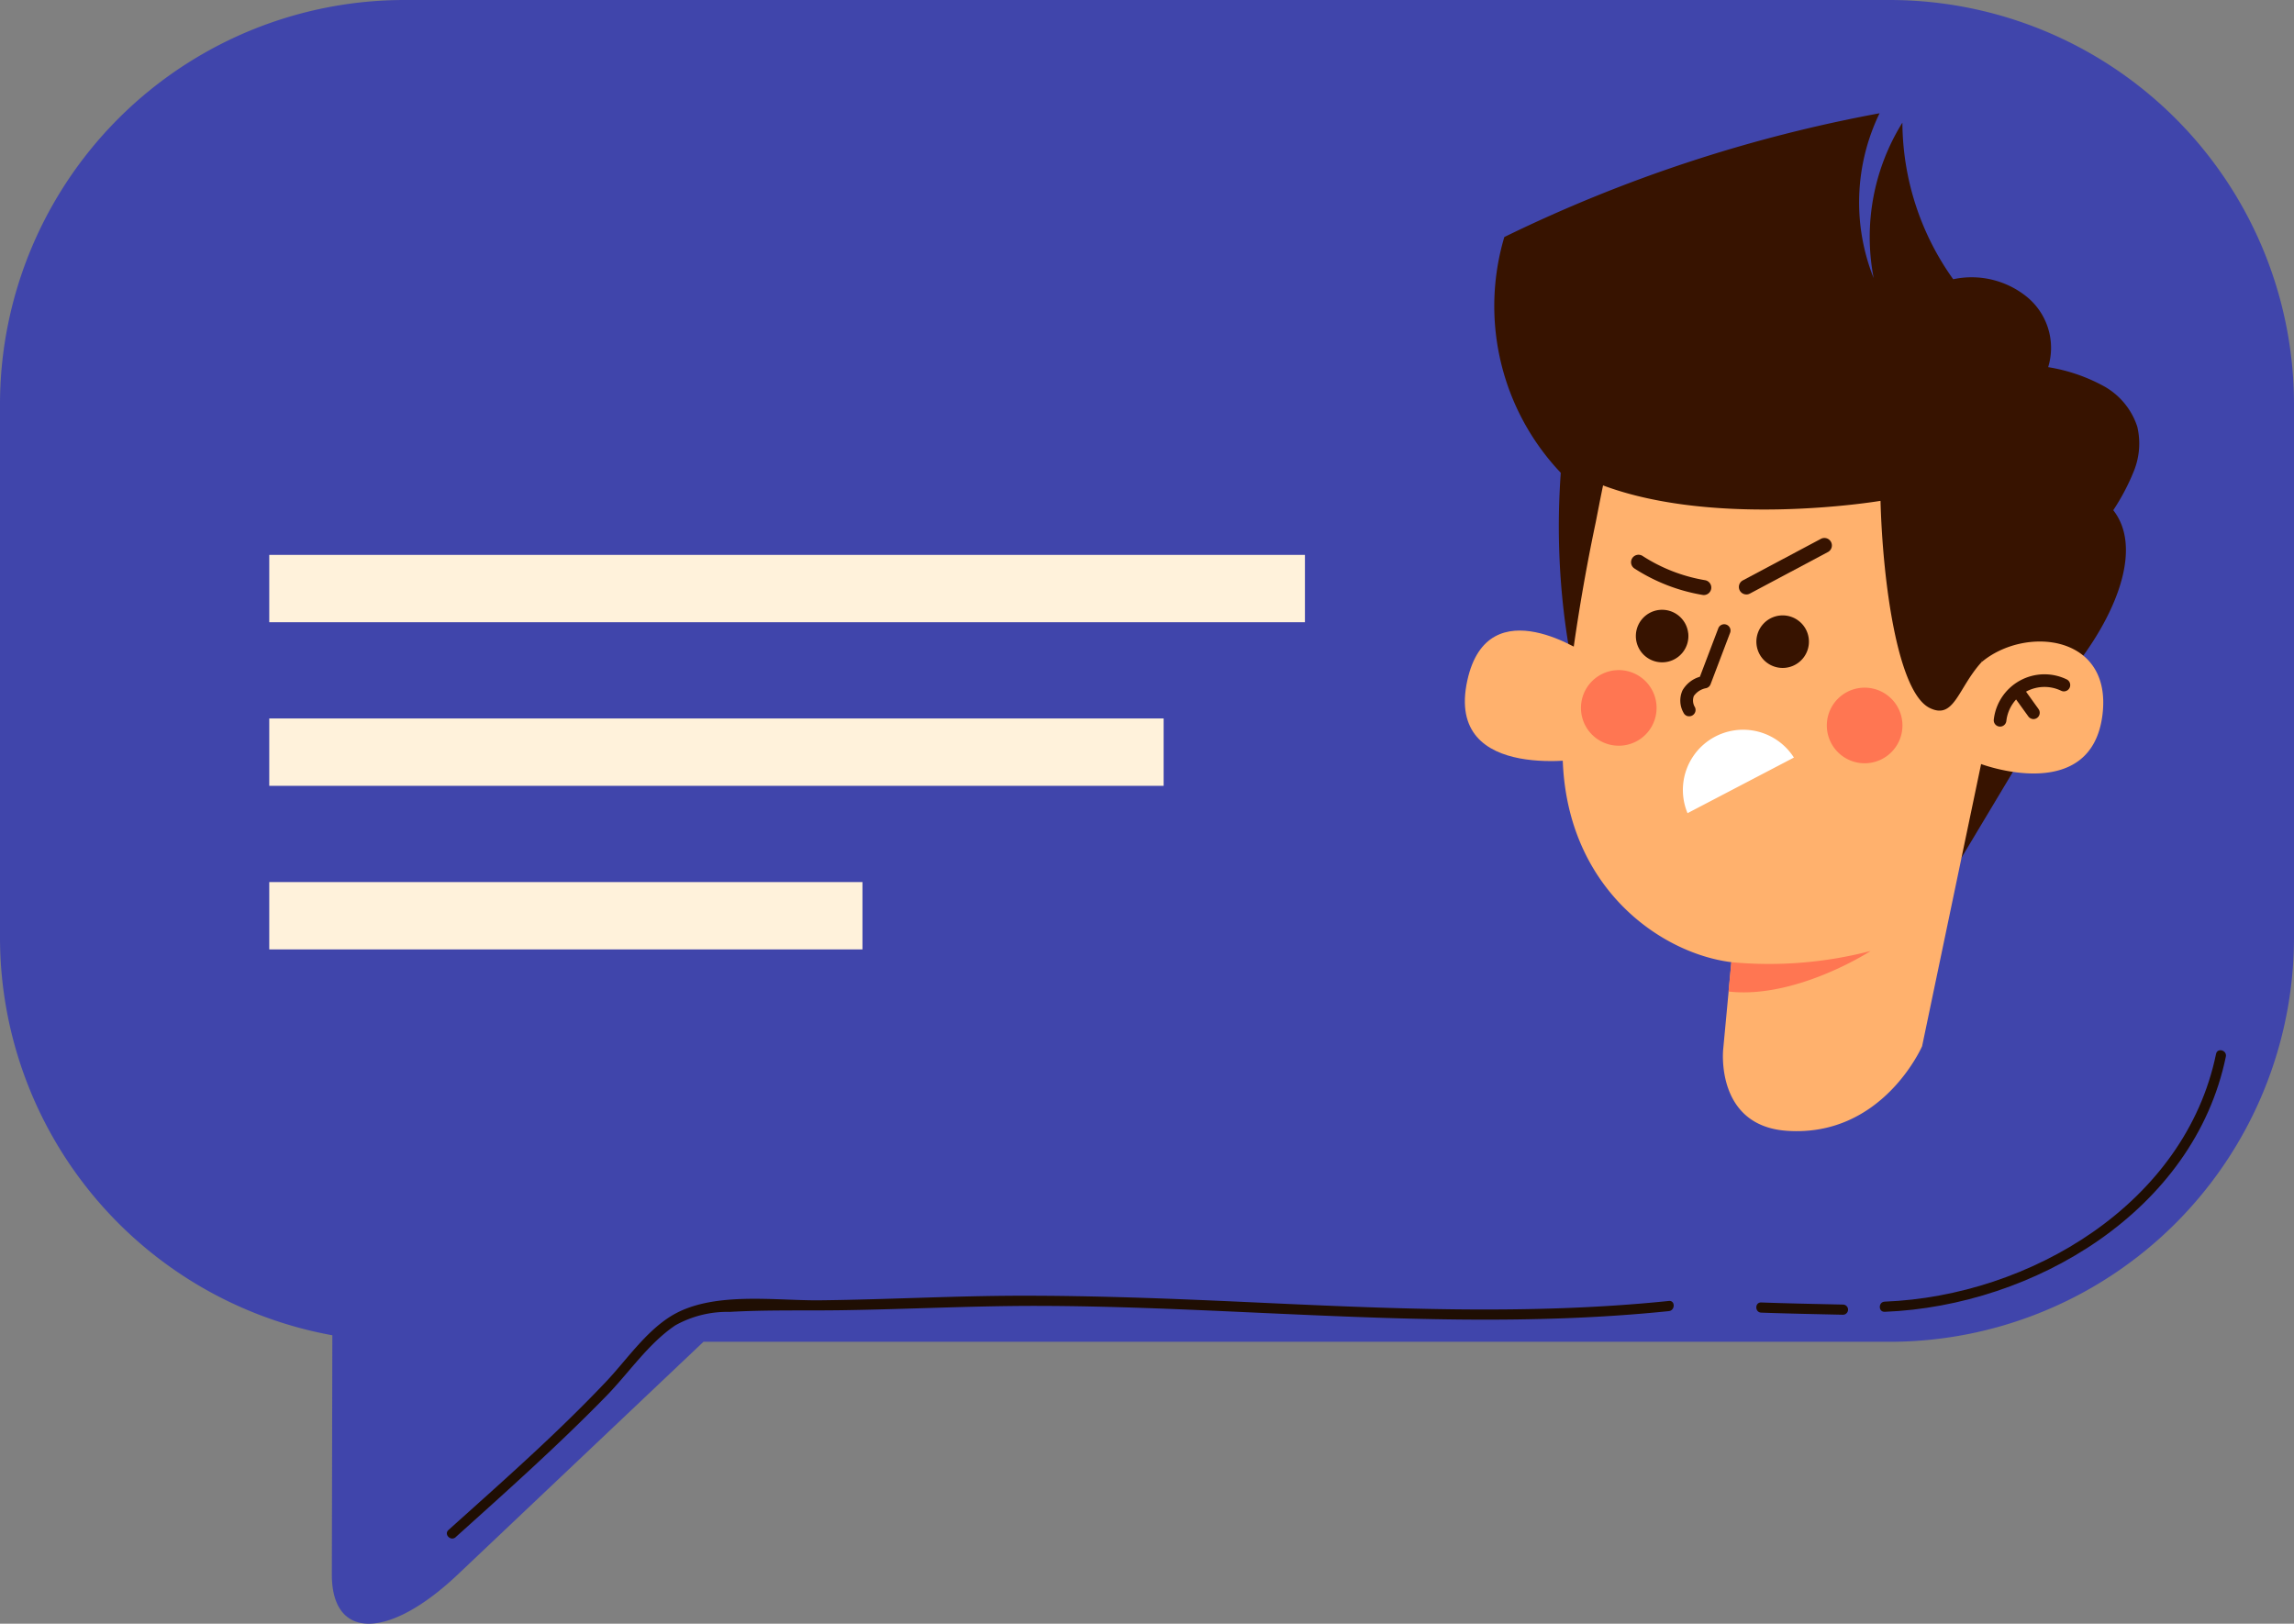 <svg id="Grupo_1101338" data-name="Grupo 1101338" xmlns="http://www.w3.org/2000/svg" xmlns:xlink="http://www.w3.org/1999/xlink" width="153.5" height="108.659" viewBox="0 0 153.5 108.659">
  <rect x="0" y="0" width="153.5" height="108.659" fill="#808080" stroke="none"/>
  <defs>
    <clipPath id="clip-path">
      <rect id="Rectángulo_402861" data-name="Rectángulo 402861" width="153.5" height="108.659" fill="none"/>
    </clipPath>
    <clipPath id="clip-path-3">
      <rect id="Rectángulo_403194" data-name="Rectángulo 403194" width="45.129" height="68.118" transform="translate(0 0)" fill="none"/>
    </clipPath>
  </defs>
  <g id="Grupo_1100872" data-name="Grupo 1100872">
    <g id="Grupo_1100871" data-name="Grupo 1100871" clip-path="url(#clip-path)">
      <path id="Trazado_911270" data-name="Trazado 911270" d="M126.432,0H27.068A27.068,27.068,0,0,0,0,27.069V62.727A27.07,27.07,0,0,0,22.238,89.356c-.008,4.4-.024,11.6-.033,16s3.788,4.405,8.438,0L47.071,89.793h79.361A27.067,27.067,0,0,0,153.5,62.727V27.069A27.068,27.068,0,0,0,126.432,0" transform="translate(0 0)" fill="#4045ab"/>
    </g>
  </g>
  <g id="Grupo_1100874" data-name="Grupo 1100874">
    <g id="Grupo_1100873" data-name="Grupo 1100873" clip-path="url(#clip-path)">
      <rect id="Rectángulo_402862" data-name="Rectángulo 402862" width="69.301" height="4.506" transform="translate(18.017 37.133)" fill="#fff2db"/>
      <rect id="Rectángulo_402863" data-name="Rectángulo 402863" width="59.845" height="4.508" transform="translate(18.017 48.079)" fill="#fff2db"/>
      <rect id="Rectángulo_402864" data-name="Rectángulo 402864" width="39.694" height="4.506" transform="translate(18.017 59.028)" fill="#fff2db"/>
      <path id="Trazado_911283" data-name="Trazado 911283" d="M185.249,120.829c9.991-.4,20.7-6.753,22.827-17.079.088-.428-.568-.611-.656-.181-2.066,10.028-12.466,16.2-22.171,16.579-.437.017-.439.7,0,.68" transform="translate(-59.136 -33.042)" fill="#1f0e03"/>
      <path id="Trazado_911284" data-name="Trazado 911284" d="M173.1,128.819c1.823.065,3.646.1,5.47.141a.34.34,0,0,0,0-.68c-1.824-.041-3.647-.076-5.47-.141-.439-.016-.437.665,0,.68" transform="translate(-55.25 -40.978)" fill="#1f0e03"/>
      <path id="Trazado_911285" data-name="Trazado 911285" d="M44.546,143.631c3.426-3.081,6.864-6.148,10.083-9.447,1.49-1.526,2.819-3.519,4.617-4.727a7.105,7.105,0,0,1,3.631-.9c2.451-.141,4.918-.078,7.371-.111,4.45-.061,8.893-.3,13.344-.29,4.768.01,9.534.224,14.3.442,9.276.423,18.574.861,27.833-.093.432-.045.436-.726,0-.68-9.473.975-18.987.5-28.476.063-4.989-.227-9.979-.422-14.973-.413-4.456.008-8.909.258-13.365.306-3.038.033-7.269-.639-10.005,1.09-1.7,1.072-2.968,2.956-4.315,4.376-3.315,3.5-6.944,6.686-10.524,9.905-.327.294.156.773.481.481" transform="translate(-14.057 -40.765)" fill="#1f0e03"/>
      <g id="Grupo_1101323" data-name="Grupo 1101323" transform="translate(98.019 7.58)">
        <g id="Grupo_1101322" data-name="Grupo 1101322" clip-path="url(#clip-path-3)">
          <path id="Trazado_912412" data-name="Trazado 912412" d="M7.162,18.434A49.032,49.032,0,0,0,6.92,35.507c1.046,6.37,5.732-15.736,5.732-15.736Z" fill="#371300"/>
          <path id="Trazado_912413" data-name="Trazado 912413" d="M8.252,36.268S1.556,31.6.164,37.96c-1.531,6.991,8.17,5.18,8.17,5.18Z" fill="#ffb16d"/>
          <path id="Trazado_912414" data-name="Trazado 912414" d="M8.68,26.04A16.214,16.214,0,0,1,2.641,8.282,97.459,97.459,0,0,1,27.75,0a13.675,13.675,0,0,0-.394,11.035A14.487,14.487,0,0,1,29.277.627a18.176,18.176,0,0,0,3.4,10.48,5.871,5.871,0,0,1,4.854,1.118,4.409,4.409,0,0,1,1.5,4.765,11.535,11.535,0,0,1,3.564,1.186,4.8,4.8,0,0,1,2.4,2.8,4.909,4.909,0,0,1-.218,2.94,14.561,14.561,0,0,1-1.39,2.647c1.926,2.45.312,6.66-2.27,10.092L32,51.871Z" fill="#371300"/>
          <path id="Trazado_912415" data-name="Trazado 912415" d="M30.6,62.413,34.544,43.55s7.362,2.768,8.12-3.29c.675-5.4-5.2-5.977-8.106-3.515,0,0,5.631-18.753-10.682-20.722-5.79-.7-10.246.437-12.794,4.028-1.278,1.8-1.519,3.208-2.327,7.331a128.783,128.783,0,0,0-2.2,14.488c-.383,9.545,6.339,14.323,11.278,14.939l-.548,5.843s-.539,5.113,4.27,5.442c6.409.44,9.05-5.681,9.05-5.681" fill="#ffb16d"/>
          <path id="Trazado_912416" data-name="Trazado 912416" d="M14.947,34.788A1.758,1.758,0,1,1,13,33.238a1.758,1.758,0,0,1,1.944,1.55" fill="#371300"/>
          <path id="Trazado_912417" data-name="Trazado 912417" d="M23.012,35.163a1.758,1.758,0,1,1-1.944-1.55,1.758,1.758,0,0,1,1.944,1.55" fill="#371300"/>
          <path id="Trazado_912418" data-name="Trazado 912418" d="M35.732,41.036a.422.422,0,0,1-.339-.463,3.414,3.414,0,0,1,4.885-2.685.423.423,0,0,1-.369.761,2.569,2.569,0,0,0-3.676,2.019.423.423,0,0,1-.468.373l-.033-.005" fill="#371300"/>
          <path id="Trazado_912419" data-name="Trazado 912419" d="M37.965,40.53a.419.419,0,0,1-.263-.169l-1.01-1.4a.423.423,0,1,1,.687-.494l1.009,1.406a.423.423,0,0,1-.423.661" fill="#371300"/>
          <path id="Trazado_912420" data-name="Trazado 912420" d="M24.313,41.645a2.53,2.53,0,1,0,1.762-3.115,2.53,2.53,0,0,0-1.762,3.115" fill="#ff7652"/>
          <path id="Trazado_912421" data-name="Trazado 912421" d="M7.861,40.47a2.53,2.53,0,1,0,1.763-3.115A2.531,2.531,0,0,0,7.861,40.47" fill="#ff7652"/>
          <path id="Trazado_912422" data-name="Trazado 912422" d="M14.932,40.35a.423.423,0,0,1-.3-.234,1.647,1.647,0,0,1-.067-1.5,1.97,1.97,0,0,1,1.162-.907l1.224-3.223a.423.423,0,1,1,.79.3l-1.3,3.424a.421.421,0,0,1-.312.264,1.284,1.284,0,0,0-.808.523.86.86,0,0,0,.075.751.423.423,0,0,1-.2.564.417.417,0,0,1-.261.033" fill="#371300"/>
          <path id="Trazado_912423" data-name="Trazado 912423" d="M14.9,46.837a4.031,4.031,0,0,1,7.118-3.721Z" fill="#fff"/>
          <path id="Trazado_912424" data-name="Trazado 912424" d="M15.992,32.24a.473.473,0,0,1-.083-.007,12.074,12.074,0,0,1-4.555-1.766.5.5,0,1,1,.544-.839,11.071,11.071,0,0,0,4.175,1.619.5.5,0,0,1-.081.993" fill="#371300"/>
          <path id="Trazado_912425" data-name="Trazado 912425" d="M18.836,32.2a.5.5,0,0,1-.235-.941l5.223-2.779a.5.5,0,0,1,.47.883L19.07,32.143a.493.493,0,0,1-.234.059" fill="#371300"/>
          <path id="Trazado_912426" data-name="Trazado 912426" d="M34.558,36.746c-1.572,1.741-1.813,3.866-3.46,3.048-2.135-1.06-3.137-8.4-3.285-13.858,0,0-11.739,1.989-19.458-1.392S17.55,11.72,25.022,13.937a24.639,24.639,0,0,1,11.741,7.969l.778,7.385Z" fill="#371300"/>
          <path id="Trazado_912427" data-name="Trazado 912427" d="M27.156,56.058a27.026,27.026,0,0,1-9.327.751l-.185,1.965c4.538.513,9.512-2.716,9.512-2.716" fill="#ff7652"/>
        </g>
      </g>
    </g>
  </g>
</svg>

